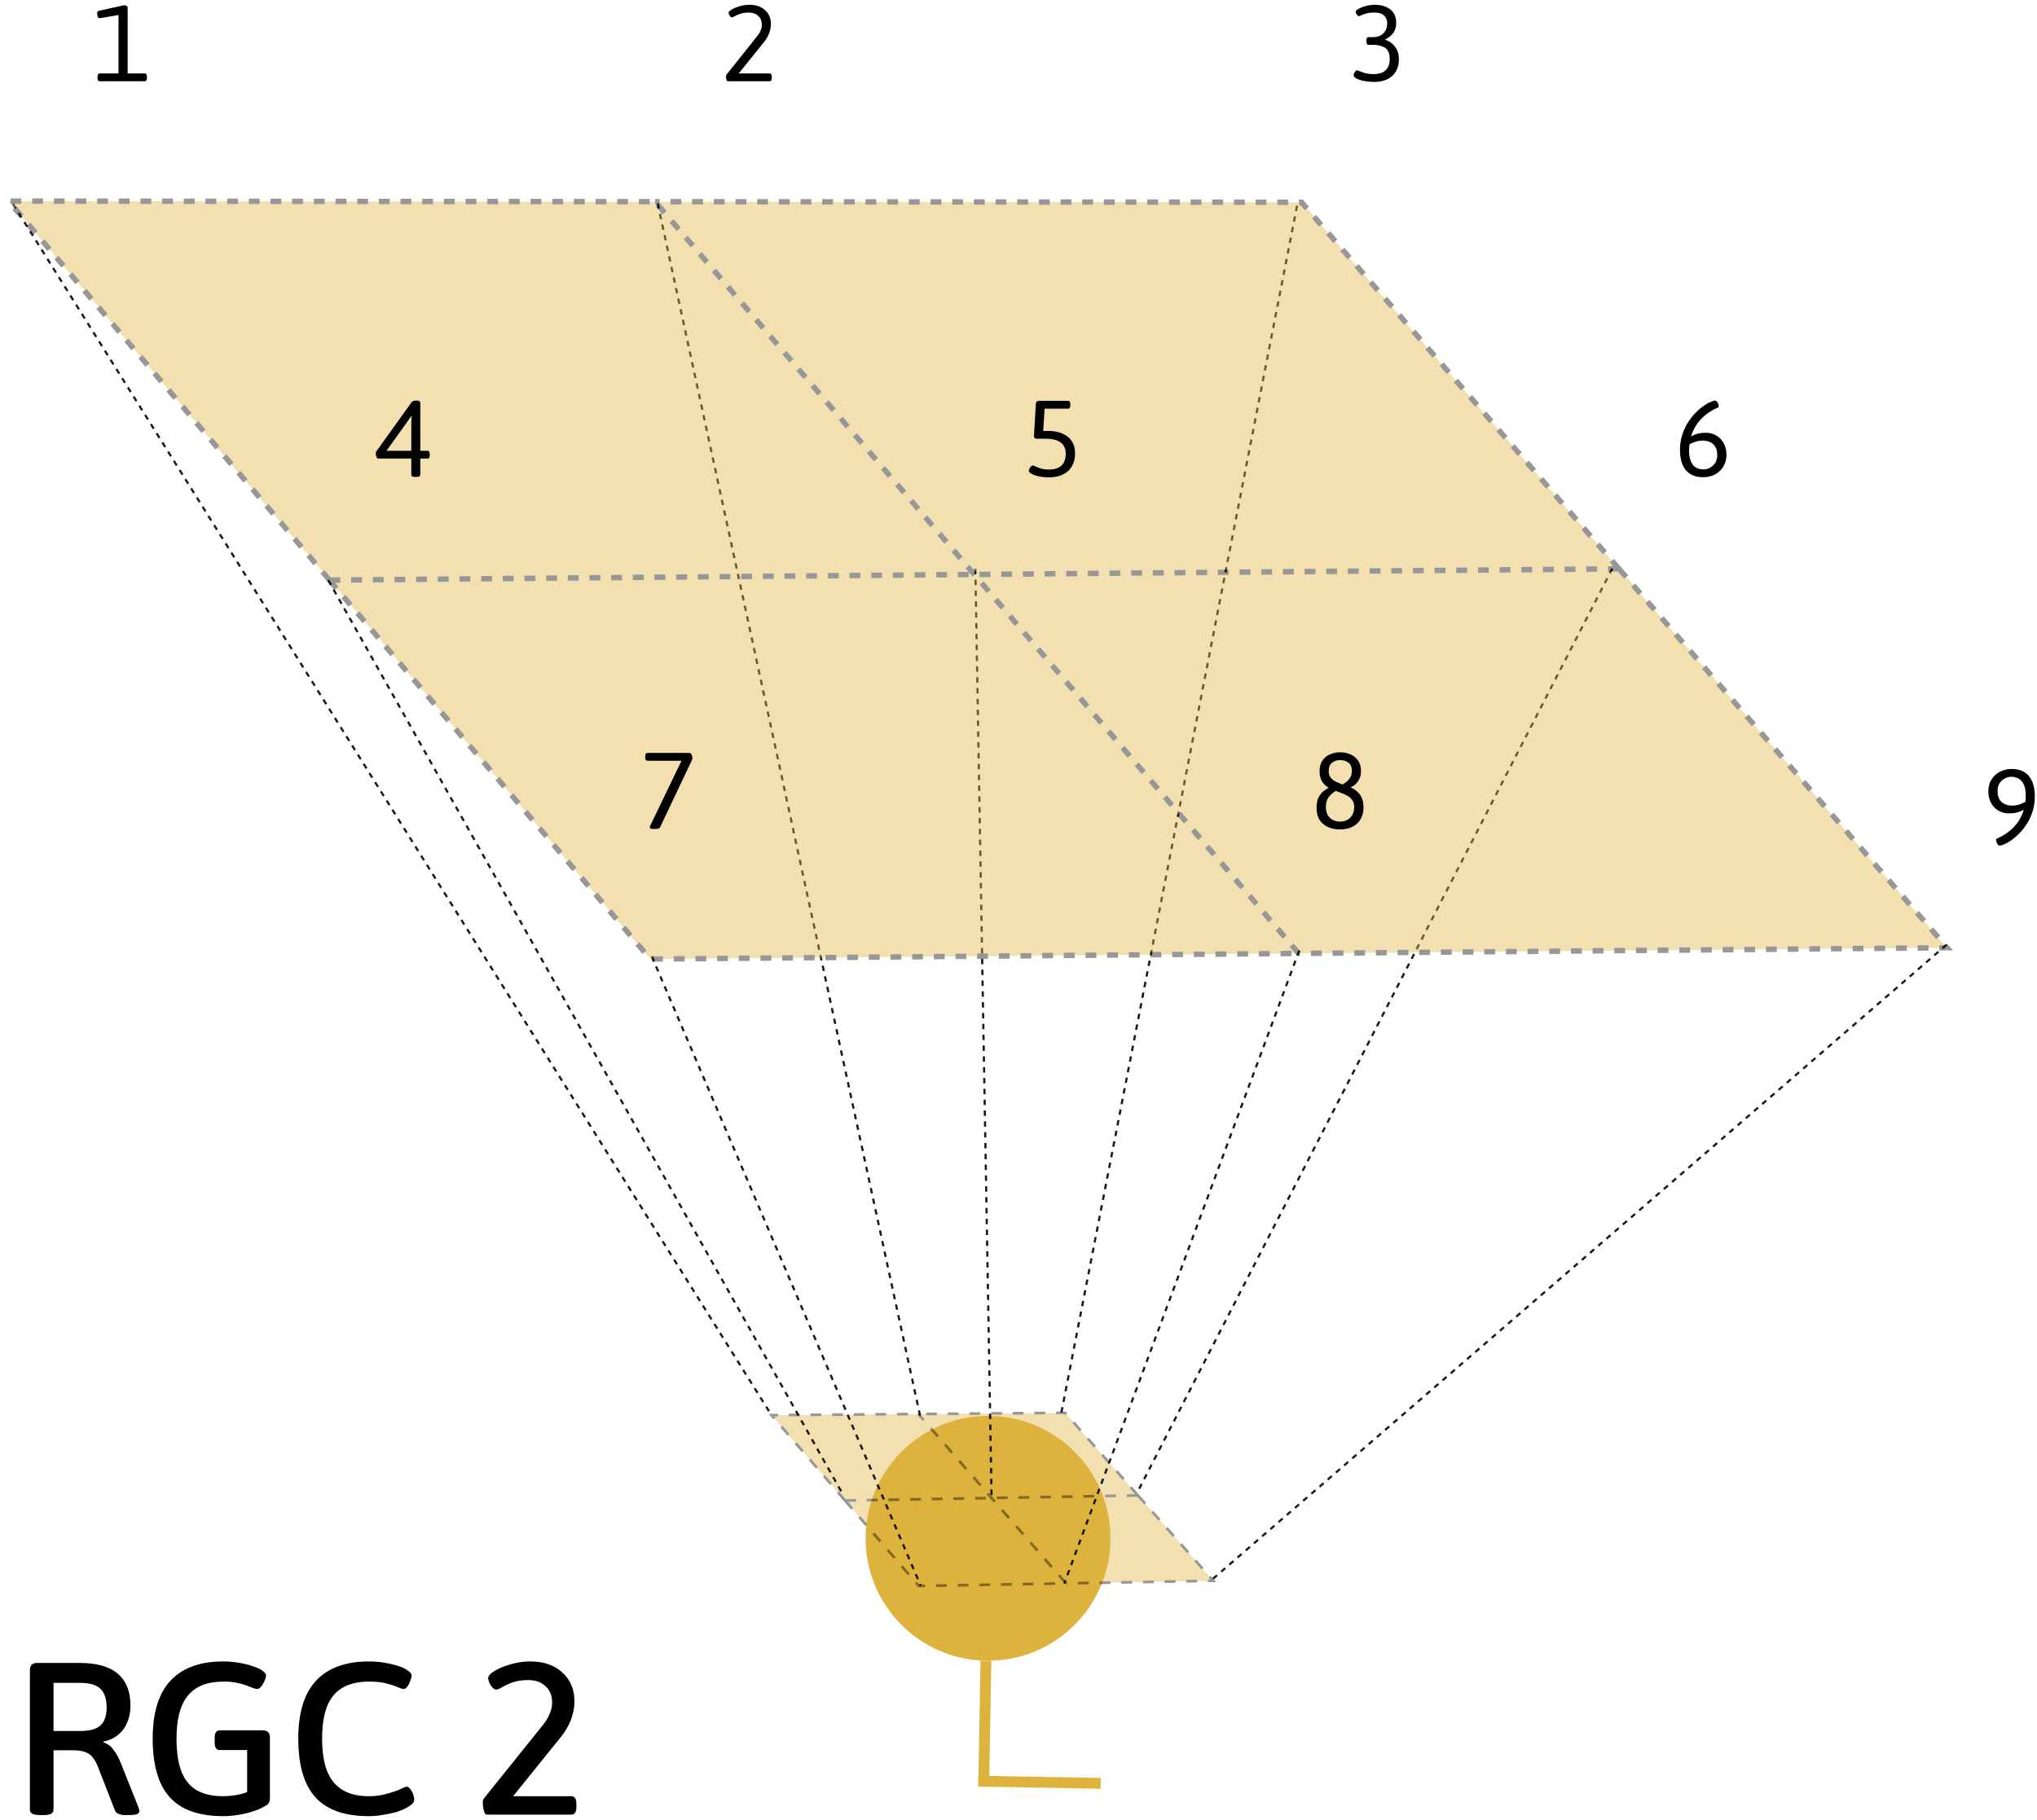 <svg width="376" height="336" viewBox="0 0 376 336" fill="none" xmlns="http://www.w3.org/2000/svg">
<path d="M181.985 306.587C194.465 306.805 204.758 296.865 204.976 284.385C205.194 271.906 195.253 261.612 182.774 261.394C170.294 261.177 160.001 271.117 159.783 283.596C159.565 296.076 169.505 306.369 181.985 306.587Z" fill="#DEB33D"/>
<path d="M181.597 328.8L181.985 306.587" stroke="#DEB33D" stroke-width="2" stroke-miterlimit="10"/>
<path d="M203.17 329.224L180.573 328.829" stroke="#DEB33D" stroke-width="2" stroke-miterlimit="10"/>
<g opacity="0.41">
<path d="M223.953 291.836C218.517 285.672 214.297 280.886 210.055 276.076C205.964 271.437 201.853 266.774 196.611 260.83L169.509 261.042L142.407 261.254C142.407 261.254 150.689 270.863 155.996 277.019C161.302 283.176 169.584 292.785 169.584 292.785L196.769 292.31L223.953 291.836Z" fill="#DEB33D"/>
<path d="M155.996 277.019C150.689 270.863 142.407 261.254 142.407 261.254L169.509 261.042M155.996 277.019C161.302 283.176 169.584 292.785 169.584 292.785L196.769 292.31M155.996 277.019L210.055 276.076M210.055 276.076C214.297 280.886 218.517 285.672 223.953 291.836L196.769 292.31M210.055 276.076C205.964 271.437 201.853 266.774 196.611 260.83L169.509 261.042M196.769 292.31L169.509 261.042" stroke="black" stroke-width="0.5" stroke-dasharray="2 2"/>
</g>
<path d="M239.417 37.974L195.907 260.82" stroke="black" stroke-opacity="0.9" stroke-width="0.4" stroke-miterlimit="10" stroke-dasharray="1 1"/>
<path d="M121.391 37.534L169.92 261.774" stroke="black" stroke-opacity="0.9" stroke-width="0.4" stroke-miterlimit="10" stroke-dasharray="1 1"/>
<path d="M2.374 37.611L142.407 261.254" stroke="black" stroke-opacity="0.9" stroke-width="0.4" stroke-miterlimit="10" stroke-dasharray="1 1"/>
<path d="M120.317 176.574L169.961 292.778" stroke="black" stroke-opacity="0.9" stroke-width="0.4" stroke-miterlimit="10" stroke-dasharray="1 1"/>
<path d="M239.817 175.488L196.457 292.316" stroke="black" stroke-opacity="0.9" stroke-width="0.4" stroke-miterlimit="10" stroke-dasharray="1 1"/>
<path d="M359.316 174.402L223.453 291.844" stroke="black" stroke-opacity="0.9" stroke-width="0.4" stroke-miterlimit="10" stroke-dasharray="1 1"/>
<path d="M60.596 107.105L155.667 276.025" stroke="black" stroke-opacity="0.9" stroke-width="0.4" stroke-miterlimit="10" stroke-dasharray="1 1"/>
<path d="M180.037 105.02L183.022 276.048" stroke="black" stroke-opacity="0.9" stroke-width="0.4" stroke-miterlimit="10" stroke-dasharray="1 1"/>
<path d="M297.595 104.969L210.158 275.074" stroke="black" stroke-opacity="0.9" stroke-width="0.4" stroke-miterlimit="10" stroke-dasharray="1 1"/>
<g opacity="0.41">
<path d="M359.429 174.968C335.735 147.607 317.34 126.366 298.849 105.014C281.017 84.421 263.095 63.726 240.245 37.34L120.92 37.232L1.596 37.124C1.596 37.124 37.688 79.767 60.815 107.091C83.941 134.414 120.034 177.057 120.034 177.057L239.731 176.013L359.429 174.968Z" fill="#DEB33D"/>
<path d="M60.815 107.091C37.688 79.767 1.596 37.124 1.596 37.124L120.92 37.232M60.815 107.091C83.941 134.414 120.034 177.057 120.034 177.057L239.731 176.013M60.815 107.091L298.849 105.014M298.849 105.014C317.34 126.366 335.735 147.607 359.429 174.968L239.731 176.013M298.849 105.014C281.017 84.421 263.095 63.726 240.245 37.34L120.92 37.232M239.731 176.013L120.92 37.232" stroke="black" stroke-dasharray="2 2"/>
</g>
<path d="M7.36 335.08C6.72 335.08 6.253 335 5.96 334.84C5.667 334.653 5.52 334.4 5.52 334.08V308.32C5.52 307.44 5.96 307 6.84 307H14.72C17.867 307 20.213 307.667 21.76 309C23.307 310.333 24.08 312.293 24.08 314.88C24.08 316.053 23.88 317.093 23.48 318C23.107 318.907 22.547 319.667 21.8 320.28C21.08 320.867 20.187 321.28 19.12 321.52V321.68C19.84 321.893 20.453 322.347 20.96 323.04C21.493 323.733 21.96 324.6 22.36 325.64L25.52 333.56C25.6 333.72 25.653 333.88 25.68 334.04C25.707 334.173 25.72 334.28 25.72 334.36C25.72 334.6 25.573 334.787 25.28 334.92C24.987 335.027 24.507 335.08 23.84 335.08H23.08C22.627 335.08 22.24 335.013 21.92 334.88C21.6 334.747 21.373 334.547 21.24 334.28L18.04 326.08C17.747 325.36 17.413 324.787 17.04 324.36C16.667 323.907 16.187 323.587 15.6 323.4C15.013 323.213 14.267 323.12 13.36 323.12H9.88V334.08C9.88 334.4 9.733 334.653 9.44 334.84C9.173 335 8.693 335.08 8 335.08H7.36ZM9.88 319.56H14.8C16.533 319.56 17.773 319.227 18.52 318.56C19.293 317.867 19.68 316.76 19.68 315.24C19.68 313.64 19.293 312.48 18.52 311.76C17.773 311.04 16.533 310.68 14.8 310.68H9.88V319.56ZM41.143 335.28C36.717 335.28 33.45 334.12 31.343 331.8C29.237 329.48 28.183 325.867 28.183 320.96C28.183 316.187 29.277 312.627 31.463 310.28C33.677 307.907 36.93 306.72 41.223 306.72C41.917 306.72 42.583 306.76 43.223 306.84C43.89 306.92 44.517 307.027 45.103 307.16C45.717 307.293 46.277 307.453 46.783 307.64C47.29 307.8 47.73 307.987 48.103 308.2C48.397 308.387 48.637 308.573 48.823 308.76C49.01 308.947 49.103 309.133 49.103 309.32C49.103 309.507 49.05 309.747 48.943 310.04C48.837 310.307 48.703 310.587 48.543 310.88C48.383 311.147 48.21 311.373 48.023 311.56C47.837 311.72 47.65 311.8 47.463 311.8C47.25 311.8 46.97 311.733 46.623 311.6C46.303 311.467 45.89 311.307 45.383 311.12C44.903 310.933 44.317 310.773 43.623 310.64C42.957 310.507 42.17 310.44 41.263 310.44C38.303 310.44 36.117 311.293 34.703 313C33.29 314.68 32.583 317.347 32.583 321C32.583 323.48 32.89 325.507 33.503 327.08C34.117 328.627 35.063 329.773 36.343 330.52C37.623 331.24 39.223 331.6 41.143 331.6C41.863 331.6 42.57 331.547 43.263 331.44C43.983 331.333 44.623 331.187 45.183 331C45.77 330.787 46.21 330.56 46.503 330.32L45.623 332.68V323.08H40.543C39.93 323.08 39.623 322.6 39.623 321.64V320.88C39.623 319.92 39.93 319.44 40.543 319.44H48.503C49.383 319.44 49.823 319.88 49.823 320.76V331.96C49.823 332.36 49.743 332.667 49.583 332.88C49.45 333.093 49.223 333.28 48.903 333.44C48.263 333.813 47.53 334.133 46.703 334.4C45.877 334.667 44.997 334.88 44.063 335.04C43.13 335.2 42.157 335.28 41.143 335.28ZM68.018 335.28C63.592 335.28 60.325 334.12 58.218 331.8C56.112 329.48 55.058 325.867 55.058 320.96C55.058 316.187 56.152 312.627 58.338 310.28C60.552 307.907 63.805 306.72 68.098 306.72C69.005 306.72 69.885 306.787 70.738 306.92C71.618 307.053 72.418 307.227 73.138 307.44C73.885 307.653 74.498 307.907 74.978 308.2C75.272 308.387 75.512 308.573 75.698 308.76C75.885 308.947 75.978 309.133 75.978 309.32C75.978 309.507 75.925 309.747 75.818 310.04C75.738 310.307 75.632 310.587 75.498 310.88C75.365 311.147 75.205 311.373 75.018 311.56C74.858 311.72 74.685 311.8 74.498 311.8C74.258 311.8 73.872 311.68 73.338 311.44C72.805 311.2 72.112 310.973 71.258 310.76C70.405 310.547 69.365 310.44 68.138 310.44C66.165 310.44 64.538 310.813 63.258 311.56C61.978 312.28 61.018 313.427 60.378 315C59.765 316.547 59.458 318.547 59.458 321C59.458 323.4 59.765 325.387 60.378 326.96C60.992 328.507 61.938 329.667 63.218 330.44C64.498 331.213 66.098 331.6 68.018 331.6C69.032 331.6 69.938 331.507 70.738 331.32C71.538 331.133 72.232 330.933 72.818 330.72C73.432 330.507 73.925 330.307 74.298 330.12C74.672 329.933 74.938 329.84 75.098 329.84C75.285 329.84 75.458 329.947 75.618 330.16C75.805 330.347 75.965 330.573 76.098 330.84C76.232 331.107 76.325 331.373 76.378 331.64C76.432 331.907 76.458 332.093 76.458 332.2C76.458 332.52 76.338 332.787 76.098 333C75.885 333.213 75.552 333.453 75.098 333.72C74.565 334.013 73.925 334.28 73.178 334.52C72.432 334.733 71.618 334.907 70.738 335.04C69.858 335.2 68.952 335.28 68.018 335.28ZM89.873 335C89.687 335 89.54 334.88 89.433 334.64C89.327 334.373 89.247 334.067 89.193 333.72C89.14 333.347 89.113 333.013 89.113 332.72C89.113 332.587 89.127 332.467 89.153 332.36C89.18 332.227 89.22 332.133 89.273 332.08L100.353 318.28C100.673 317.88 100.94 317.467 101.153 317.04C101.393 316.587 101.58 316.133 101.713 315.68C101.847 315.227 101.913 314.773 101.913 314.32C101.913 313.013 101.5 312 100.673 311.28C99.873 310.533 98.82 310.16 97.513 310.16C96.367 310.16 95.393 310.307 94.593 310.6C93.793 310.893 93.153 311.187 92.673 311.48C92.193 311.773 91.833 311.92 91.593 311.92C91.38 311.92 91.153 311.8 90.913 311.56C90.673 311.293 90.473 310.987 90.313 310.64C90.18 310.293 90.113 310 90.113 309.76C90.113 309.493 90.327 309.187 90.753 308.84C91.207 308.493 91.807 308.16 92.553 307.84C93.327 307.52 94.167 307.253 95.073 307.04C96.007 306.827 96.94 306.72 97.873 306.72C100.353 306.72 102.327 307.4 103.793 308.76C105.287 310.093 106.033 311.88 106.033 314.12C106.033 314.92 105.927 315.693 105.713 316.44C105.527 317.187 105.247 317.92 104.873 318.64C104.5 319.333 104.06 320 103.553 320.64L94.713 331.6H105.473C106.087 331.6 106.393 332.08 106.393 333.04V333.56C106.393 334.52 106.087 335 105.473 335H89.873Z" fill="black"/>
<path d="M18.4 15C18.133 15 18 14.8 18 14.4V14.16C18 13.76 18.133 13.56 18.4 13.56H21.88V2.08L22.56 2.66L18.44 3.36C18.32 3.373 18.22 3.34 18.14 3.26C18.073 3.18 18.02 3.073 17.98 2.94C17.953 2.793 17.94 2.66 17.94 2.54C17.94 2.34 17.967 2.207 18.02 2.14C18.087 2.06 18.18 2.007 18.3 1.98L22.94 0.96C23.087 0.96 23.227 1 23.36 1.08C23.493 1.16 23.56 1.26 23.56 1.38V13.56H26.72C26.987 13.56 27.12 13.76 27.12 14.16V14.4C27.12 14.8 26.987 15 26.72 15H18.4Z" fill="black"/>
<path d="M134.34 15C134.26 15 134.193 14.953 134.14 14.86C134.1 14.767 134.067 14.653 134.04 14.52C134.027 14.373 134.02 14.24 134.02 14.12C134.02 14.053 134.027 13.987 134.04 13.92C134.053 13.853 134.073 13.807 134.1 13.78L139.82 6.6C139.993 6.387 140.133 6.173 140.24 5.96C140.36 5.733 140.453 5.507 140.52 5.28C140.587 5.053 140.62 4.827 140.62 4.6C140.62 3.893 140.4 3.34 139.96 2.94C139.52 2.527 138.933 2.32 138.2 2.32C137.573 2.32 137.047 2.4 136.62 2.56C136.193 2.707 135.853 2.853 135.6 3C135.36 3.147 135.18 3.22 135.06 3.22C134.993 3.22 134.913 3.167 134.82 3.06C134.727 2.953 134.647 2.833 134.58 2.7C134.513 2.553 134.48 2.433 134.48 2.34C134.48 2.22 134.587 2.08 134.8 1.92C135.027 1.747 135.327 1.587 135.7 1.44C136.073 1.28 136.487 1.147 136.94 1.04C137.393 0.933 137.86 0.88 138.34 0.88C139.513 0.88 140.467 1.207 141.2 1.86C141.933 2.5 142.3 3.373 142.3 4.48C142.3 4.867 142.247 5.247 142.14 5.62C142.047 5.993 141.907 6.36 141.72 6.72C141.533 7.067 141.307 7.407 141.04 7.74L136.36 13.56H142.06C142.327 13.56 142.46 13.76 142.46 14.16V14.4C142.46 14.8 142.327 15 142.06 15H134.34Z" fill="black"/>
<path d="M76.52 88.04C76.307 88.04 76.153 88 76.06 87.92C75.967 87.84 75.92 87.733 75.92 87.6V84.66H69.76C69.693 84.66 69.627 84.6 69.56 84.48C69.493 84.36 69.44 84.22 69.4 84.06C69.373 83.9 69.36 83.76 69.36 83.64C69.36 83.587 69.36 83.54 69.36 83.5C69.373 83.46 69.387 83.433 69.4 83.42L75.98 74.24C76.047 74.147 76.14 74.08 76.26 74.04C76.393 73.987 76.527 73.96 76.66 73.96H76.98C77.193 73.96 77.347 74 77.44 74.08C77.533 74.147 77.58 74.253 77.58 74.4V83.22H78.92C79.187 83.22 79.32 83.42 79.32 83.82V84.06C79.32 84.273 79.287 84.427 79.22 84.52C79.167 84.613 79.067 84.66 78.92 84.66H77.58V87.6C77.58 87.733 77.533 87.84 77.44 87.92C77.347 88 77.193 88.04 76.98 88.04H76.52ZM70.94 83.78L70.64 83.22H75.92V78.38C75.92 78.153 75.927 77.893 75.94 77.6C75.953 77.307 75.98 77.053 76.02 76.84L75.32 76.5L76.34 76.24L70.94 83.78Z" fill="black"/>
<path d="M120.8 153.04C120.507 153.04 120.287 153.02 120.14 152.98C120.007 152.927 119.94 152.84 119.94 152.72C119.94 152.68 119.947 152.64 119.96 152.6C119.987 152.547 120.007 152.493 120.02 152.44L126.1 139.82L126.5 140.44H119.5C119.233 140.44 119.1 140.24 119.1 139.84V139.6C119.1 139.2 119.233 139 119.5 139H127.28C127.4 139 127.5 139.06 127.58 139.18C127.66 139.287 127.713 139.42 127.74 139.58C127.78 139.74 127.8 139.887 127.8 140.02C127.8 140.06 127.793 140.1 127.78 140.14C127.78 140.18 127.773 140.213 127.76 140.24L121.84 152.72C121.813 152.787 121.76 152.847 121.68 152.9C121.6 152.94 121.507 152.973 121.4 153C121.293 153.027 121.173 153.04 121.04 153.04H120.8Z" fill="black"/>
<path d="M247.34 153.12C246.54 153.12 245.813 152.98 245.16 152.7C244.507 152.42 243.987 151.987 243.6 151.4C243.213 150.813 243.02 150.067 243.02 149.16C243.02 148.387 243.133 147.76 243.36 147.28C243.587 146.8 243.887 146.407 244.26 146.1C244.647 145.793 245.06 145.52 245.5 145.28L246.86 145.84C246.473 146.04 246.12 146.28 245.8 146.56C245.48 146.827 245.22 147.153 245.02 147.54C244.833 147.927 244.74 148.4 244.74 148.96C244.74 149.56 244.853 150.067 245.08 150.48C245.32 150.88 245.64 151.18 246.04 151.38C246.44 151.58 246.873 151.68 247.34 151.68C247.82 151.68 248.253 151.58 248.64 151.38C249.04 151.18 249.36 150.88 249.6 150.48C249.84 150.067 249.96 149.56 249.96 148.96C249.96 148.44 249.84 148.02 249.6 147.7C249.373 147.367 249.073 147.1 248.7 146.9C248.327 146.687 247.913 146.5 247.46 146.34C247.007 146.18 246.547 146.013 246.08 145.84C245.627 145.653 245.213 145.42 244.84 145.14C244.467 144.86 244.16 144.5 243.92 144.06C243.693 143.607 243.58 143.033 243.58 142.34C243.58 141.58 243.747 140.947 244.08 140.44C244.427 139.92 244.887 139.533 245.46 139.28C246.047 139.013 246.687 138.88 247.38 138.88C248.087 138.88 248.727 139.013 249.3 139.28C249.887 139.533 250.353 139.92 250.7 140.44C251.047 140.947 251.22 141.58 251.22 142.34C251.22 142.9 251.12 143.387 250.92 143.8C250.72 144.213 250.453 144.56 250.12 144.84C249.787 145.12 249.413 145.34 249 145.5L247.52 145C247.893 144.8 248.227 144.58 248.52 144.34C248.827 144.087 249.073 143.8 249.26 143.48C249.447 143.147 249.54 142.767 249.54 142.34C249.54 141.633 249.327 141.12 248.9 140.8C248.473 140.48 247.967 140.32 247.38 140.32C246.793 140.32 246.293 140.48 245.88 140.8C245.467 141.12 245.26 141.633 245.26 142.34C245.26 142.833 245.373 143.233 245.6 143.54C245.84 143.847 246.147 144.093 246.52 144.28C246.907 144.467 247.327 144.64 247.78 144.8C248.247 144.947 248.707 145.113 249.16 145.3C249.613 145.487 250.027 145.733 250.4 146.04C250.787 146.333 251.093 146.72 251.32 147.2C251.56 147.68 251.68 148.3 251.68 149.06C251.68 149.753 251.567 150.353 251.34 150.86C251.113 151.367 250.8 151.787 250.4 152.12C250.013 152.453 249.553 152.707 249.02 152.88C248.5 153.04 247.94 153.12 247.34 153.12Z" fill="black"/>
<path d="M371.34 141.96C372.047 141.96 372.667 142.073 373.2 142.3C373.733 142.527 374.173 142.86 374.52 143.3C374.88 143.727 375.147 144.253 375.32 144.88C375.507 145.493 375.6 146.2 375.6 147C375.6 147.96 375.473 148.853 375.22 149.68C374.967 150.507 374.633 151.26 374.22 151.94C373.807 152.607 373.353 153.2 372.86 153.72C372.367 154.24 371.873 154.68 371.38 155.04C370.887 155.387 370.44 155.653 370.04 155.84C369.64 156.013 369.327 156.1 369.1 156.1C368.993 156.1 368.9 156.06 368.82 155.98C368.74 155.887 368.667 155.78 368.6 155.66C368.547 155.54 368.507 155.42 368.48 155.3C368.453 155.18 368.44 155.093 368.44 155.04C368.44 155.013 368.447 154.98 368.46 154.94C368.487 154.887 368.533 154.847 368.6 154.82C369.547 154.393 370.353 153.9 371.02 153.34C371.7 152.767 372.253 152.14 372.68 151.46C373.107 150.767 373.42 150.033 373.62 149.26C373.82 148.473 373.92 147.667 373.92 146.84C373.92 146.133 373.84 145.56 373.68 145.12C373.52 144.667 373.307 144.32 373.04 144.08C372.787 143.827 372.5 143.653 372.18 143.56C371.873 143.453 371.56 143.4 371.24 143.4C370.88 143.4 370.507 143.493 370.12 143.68C369.733 143.867 369.4 144.153 369.12 144.54C368.853 144.927 368.72 145.427 368.72 146.04C368.72 146.693 368.847 147.22 369.1 147.62C369.353 148.007 369.68 148.287 370.08 148.46C370.48 148.633 370.9 148.72 371.34 148.72C371.927 148.72 372.453 148.633 372.92 148.46C373.4 148.273 373.773 148.093 374.04 147.92L373.74 149.38C373.433 149.58 373.04 149.76 372.56 149.92C372.093 150.08 371.52 150.16 370.84 150.16C370.307 150.16 369.807 150.067 369.34 149.88C368.887 149.693 368.487 149.427 368.14 149.08C367.793 148.72 367.52 148.293 367.32 147.8C367.12 147.293 367.02 146.733 367.02 146.12C367.02 145.48 367.127 144.907 367.34 144.4C367.567 143.893 367.873 143.46 368.26 143.1C368.66 142.727 369.12 142.447 369.64 142.26C370.173 142.06 370.74 141.96 371.34 141.96Z" fill="black"/>
<path d="M193.64 88.12C192.907 88.12 192.253 88.053 191.68 87.92C191.12 87.787 190.68 87.627 190.36 87.44C190.053 87.253 189.9 87.08 189.9 86.92C189.9 86.827 189.927 86.727 189.98 86.62C190.033 86.5 190.093 86.387 190.16 86.28C190.24 86.173 190.32 86.087 190.4 86.02C190.48 85.953 190.547 85.92 190.6 85.92C190.733 85.92 190.92 85.987 191.16 86.12C191.413 86.24 191.74 86.367 192.14 86.5C192.553 86.62 193.047 86.68 193.62 86.68C194.647 86.68 195.42 86.433 195.94 85.94C196.46 85.447 196.72 84.713 196.72 83.74C196.72 82.847 196.413 82.167 195.8 81.7C195.187 81.233 194.293 81 193.12 81H191.42C191.207 81 191.053 80.953 190.96 80.86C190.88 80.767 190.847 80.613 190.86 80.4L191.2 74.6C191.213 74.387 191.267 74.233 191.36 74.14C191.467 74.047 191.627 74 191.84 74H197.16C197.427 74 197.56 74.2 197.56 74.6V74.84C197.56 75.24 197.427 75.44 197.16 75.44H192.12L192.86 74.74L192.52 80.26L191.86 79.56H193.6C194.147 79.56 194.7 79.627 195.26 79.76C195.82 79.893 196.34 80.12 196.82 80.44C197.313 80.747 197.707 81.173 198 81.72C198.293 82.253 198.44 82.927 198.44 83.74C198.44 84.42 198.327 85.033 198.1 85.58C197.887 86.113 197.573 86.573 197.16 86.96C196.747 87.333 196.24 87.62 195.64 87.82C195.053 88.02 194.387 88.12 193.64 88.12Z" fill="black"/>
<path d="M314.36 88.1C313.653 88.1 313.033 87.987 312.5 87.76C311.967 87.533 311.52 87.207 311.16 86.78C310.813 86.34 310.547 85.813 310.36 85.2C310.187 84.573 310.1 83.86 310.1 83.06C310.1 82.1 310.227 81.207 310.48 80.38C310.733 79.553 311.067 78.807 311.48 78.14C311.893 77.46 312.347 76.86 312.84 76.34C313.333 75.82 313.827 75.387 314.32 75.04C314.813 74.68 315.26 74.413 315.66 74.24C316.06 74.053 316.373 73.96 316.6 73.96C316.707 73.96 316.8 74.007 316.88 74.1C316.96 74.18 317.027 74.28 317.08 74.4C317.147 74.52 317.193 74.64 317.22 74.76C317.247 74.867 317.26 74.953 317.26 75.02C317.26 75.047 317.247 75.087 317.22 75.14C317.207 75.18 317.167 75.213 317.1 75.24C316.153 75.653 315.34 76.147 314.66 76.72C313.993 77.293 313.447 77.927 313.02 78.62C312.593 79.3 312.28 80.033 312.08 80.82C311.88 81.593 311.78 82.393 311.78 83.22C311.78 83.913 311.86 84.487 312.02 84.94C312.18 85.393 312.387 85.747 312.64 86C312.907 86.24 313.193 86.413 313.5 86.52C313.82 86.613 314.14 86.66 314.46 86.66C314.82 86.66 315.193 86.567 315.58 86.38C315.967 86.193 316.293 85.907 316.56 85.52C316.84 85.133 316.98 84.633 316.98 84.02C316.98 83.367 316.853 82.847 316.6 82.46C316.347 82.06 316.02 81.773 315.62 81.6C315.22 81.427 314.8 81.34 314.36 81.34C313.773 81.34 313.24 81.433 312.76 81.62C312.293 81.793 311.927 81.967 311.66 82.14L311.96 80.68C312.267 80.48 312.653 80.3 313.12 80.14C313.6 79.98 314.18 79.9 314.86 79.9C315.393 79.9 315.887 79.993 316.34 80.18C316.807 80.367 317.213 80.64 317.56 81C317.907 81.347 318.18 81.773 318.38 82.28C318.58 82.773 318.68 83.327 318.68 83.94C318.68 84.58 318.567 85.153 318.34 85.66C318.127 86.167 317.82 86.607 317.42 86.98C317.033 87.34 316.573 87.62 316.04 87.82C315.52 88.007 314.96 88.1 314.36 88.1Z" fill="black"/>
<path d="M253.66 15.12C253.087 15.12 252.567 15.08 252.1 15C251.633 14.933 251.233 14.84 250.9 14.72C250.567 14.6 250.307 14.473 250.12 14.34C249.947 14.193 249.86 14.06 249.86 13.94C249.86 13.807 249.893 13.667 249.96 13.52C250.027 13.373 250.107 13.247 250.2 13.14C250.293 13.033 250.373 12.98 250.44 12.98C250.56 12.98 250.747 13.04 251 13.16C251.267 13.267 251.607 13.38 252.02 13.5C252.433 13.62 252.927 13.68 253.5 13.68C254.167 13.68 254.72 13.58 255.16 13.38C255.613 13.167 255.953 12.853 256.18 12.44C256.407 12.027 256.52 11.52 256.52 10.92C256.52 9.893 256.24 9.2 255.68 8.84C255.12 8.467 254.387 8.28 253.48 8.28H252.62C252.353 8.28 252.22 8.08 252.22 7.68V7.46C252.22 7.247 252.253 7.093 252.32 7C252.387 6.907 252.487 6.86 252.62 6.86H253.4C253.813 6.86 254.18 6.8 254.5 6.68C254.833 6.56 255.113 6.387 255.34 6.16C255.58 5.933 255.76 5.66 255.88 5.34C256 5.007 256.06 4.64 256.06 4.24C256.06 3.987 255.993 3.713 255.86 3.42C255.74 3.113 255.507 2.853 255.16 2.64C254.827 2.427 254.333 2.32 253.68 2.32C253.08 2.32 252.587 2.373 252.2 2.48C251.813 2.587 251.513 2.7 251.3 2.82C251.087 2.927 250.92 2.98 250.8 2.98C250.733 2.98 250.653 2.933 250.56 2.84C250.467 2.733 250.387 2.613 250.32 2.48C250.267 2.347 250.24 2.233 250.24 2.14C250.24 2.02 250.353 1.887 250.58 1.74C250.807 1.593 251.093 1.453 251.44 1.32C251.8 1.187 252.18 1.08 252.58 1C252.98 0.92 253.36 0.88 253.72 0.88C254.907 0.88 255.867 1.16 256.6 1.72C257.347 2.28 257.72 3.133 257.72 4.28C257.72 4.787 257.62 5.24 257.42 5.64C257.233 6.027 256.987 6.36 256.68 6.64C256.373 6.907 256.047 7.12 255.7 7.28V7.36C256.1 7.467 256.493 7.673 256.88 7.98C257.267 8.287 257.587 8.687 257.84 9.18C258.093 9.673 258.22 10.26 258.22 10.94C258.22 11.807 258.033 12.553 257.66 13.18C257.3 13.807 256.78 14.287 256.1 14.62C255.42 14.953 254.607 15.12 253.66 15.12Z" fill="black"/>
</svg>
